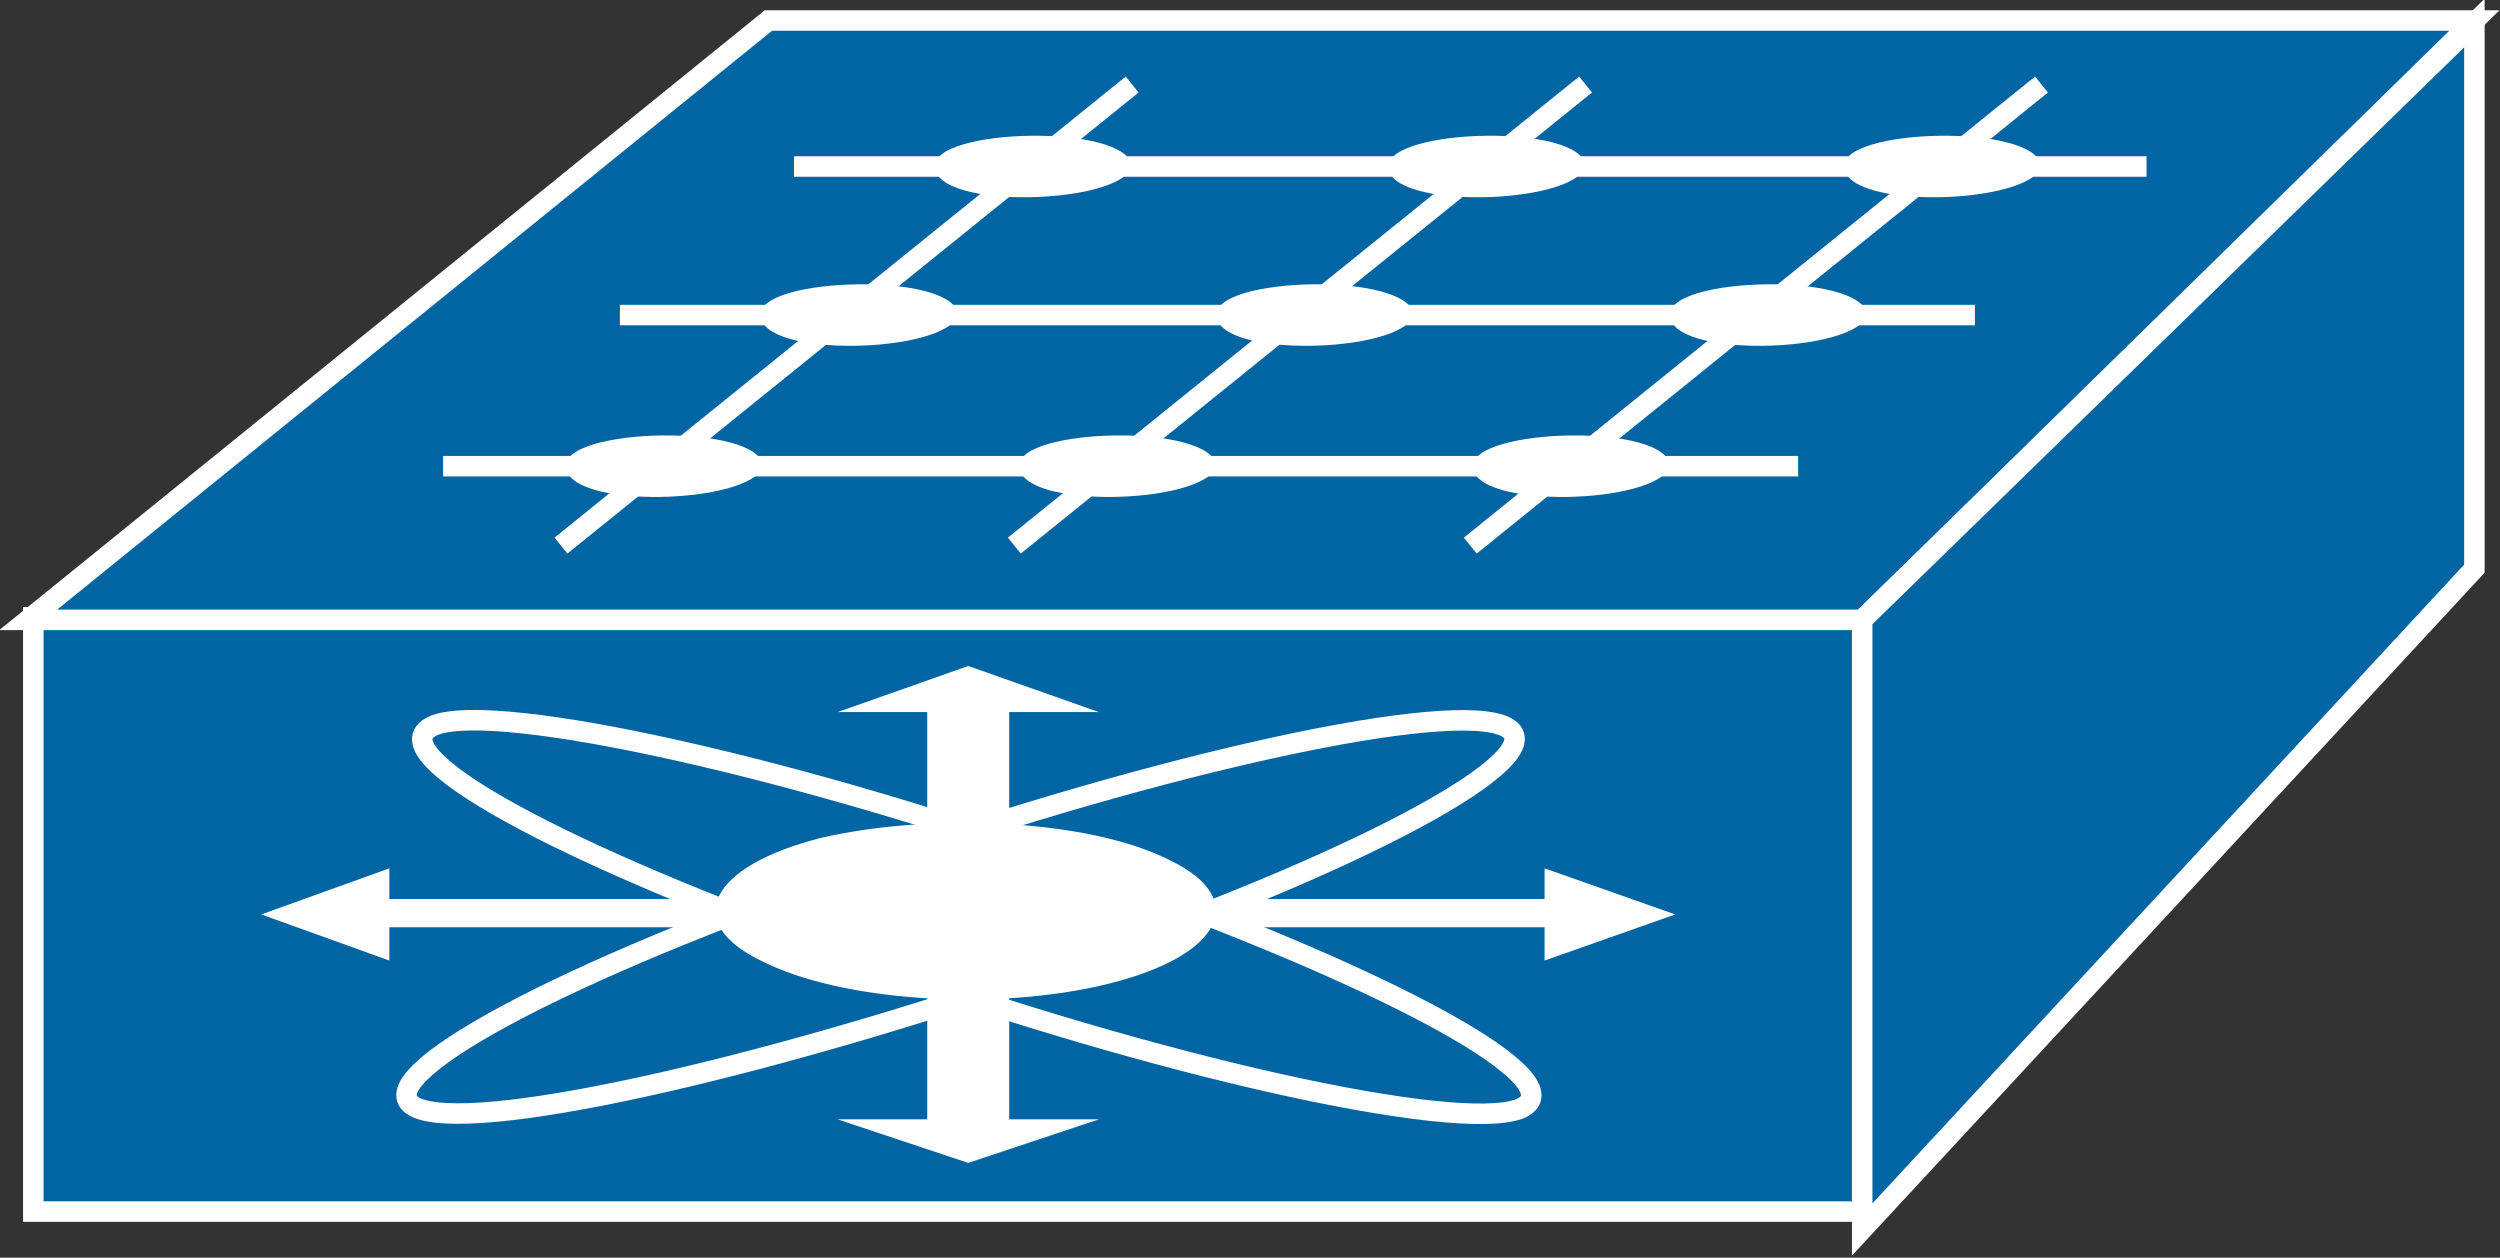 <?xml version="1.0" encoding="utf-8"?>
<!-- Generator: Adobe Illustrator 20.1.0, SVG Export Plug-In . SVG Version: 6.00 Build 0)  -->
<svg version="1.1" id="Layer_1" xmlns="http://www.w3.org/2000/svg" xmlns:xlink="http://www.w3.org/1999/xlink" x="0px" y="0px"
	 viewBox="0 0 97.6 49.1" style="enable-background:new 0 0 97.6 49.1;" xml:space="preserve">
<rect x="0" y="0" width="97.6" height="49.1" fill="#333333" stroke="none"/>
<style type="text/css">
	.st0{fill:#0065A2;stroke:#FFFFFF;stroke-width:0.8;}
	.st1{fill:none;stroke:#FFFFFF;stroke-width:0.8;}
	.st2{fill:#FFFFFF;}
	.st3{fill:#FFFFFF;}
	.st4{fill:none;stroke:#FFFFFF;stroke-width:0.24;stroke-linecap:round;stroke-linejoin:round;stroke-miterlimit:10;}
</style>
<g>
	<rect x="1.3" y="24.1" class="st0" width="71.4" height="23.2"/>
	<polygon class="st0" points="1.1,24.2 30,0.8 96.6,0.8 72.7,24.2 	"/>
	<polygon class="st0" points="72.7,48 96.6,22.2 96.6,0.9 72.7,24.2 	"/>
	<line class="st1" x1="21.9" y1="21.3" x2="44.2" y2="3.3"/>
	<line class="st1" x1="39.6" y1="21.3" x2="61.9" y2="3.3"/>
	<line class="st1" x1="57.4" y1="21.3" x2="79.7" y2="3.3"/>
	<line class="st1" x1="31" y1="6.5" x2="83.8" y2="6.5"/>
	<g>
		<polygon class="st2" points="28.6,35.1 15.2,35.1 15.2,33.9 10.2,35.7 15.2,37.5 15.2,36.2 28.6,36.2 		"/>
		<polygon class="st2" points="36.2,38.9 36.2,43.7 32.7,43.7 37.8,45.4 42.9,43.7 39.4,43.7 39.4,38.9 		"/>
		<polygon class="st2" points="36.2,32.5 36.2,27.8 32.7,27.8 37.8,26 42.9,27.8 39.4,27.8 39.4,32.5 		"/>
		<polygon class="st2" points="47,36.2 60.3,36.2 60.3,37.5 65.4,35.7 60.3,33.9 60.3,35.1 47,35.1 		"/>
		<path class="st1" d="M59.3,43.3c-2.5,0.9-14-1.6-25.7-5.8c-11.7-4.1-19.2-8.2-16.6-9.2c2.5-0.9,14,1.6,25.7,5.8
			C54.3,38.2,61.8,42.3,59.3,43.3z"/>
		<path class="st1" d="M58.6,28.3c2.6,0.9-4.6,5-16.3,9.1c-11.6,4.1-23.2,6.8-25.9,5.9c-2.6-0.9,4.6-5,16.3-9.1
			C44.4,30,56,27.4,58.6,28.3z"/>
	</g>
	<path class="st3" d="M43.3,38.4c4.4-1.1,5.5-3.3,2.4-4.8c-3.1-1.6-9.2-1.9-13.6-0.9c-4.4,1.1-5.5,3.3-2.4,4.8
		C32.8,39.1,38.9,39.5,43.3,38.4z"/>
	<path class="st4" d="M78.9,6.2"/>
	<path class="st4" d="M75.4,2.1"/>
	<path class="st4" d="M57.4,22.9"/>
	<path class="st2" d="M44.2,6.5c-0.5,1.5-7.7,1.7-7.7,0C36.4,5,44,4.8,44.2,6.5"/>
	<path class="st2" d="M61.9,6.5c-0.5,1.5-7.7,1.7-7.7,0C54.2,5,61.8,4.8,61.9,6.5"/>
	<path class="st2" d="M79.7,6.5C79.2,8,72,8.2,72,6.5C71.9,5,79.5,4.8,79.7,6.5"/>
	<line class="st1" x1="24.2" y1="12.3" x2="77.1" y2="12.3"/>
	<path class="st2" d="M37.4,12.3c-0.5,1.5-7.7,1.7-7.7,0C29.6,10.8,37.3,10.6,37.4,12.3"/>
	<path class="st2" d="M55.2,12.3c-0.5,1.5-7.7,1.7-7.7,0C47.4,10.8,55,10.6,55.2,12.3"/>
	<path class="st2" d="M72.9,12.3c-0.5,1.5-7.7,1.7-7.7,0C65.1,10.8,72.7,10.6,72.9,12.3"/>
	<line class="st1" x1="17.3" y1="18.2" x2="70.2" y2="18.2"/>
	<path class="st2" d="M29.8,18.2c-0.5,1.5-7.7,1.7-7.7,0C22,16.7,29.6,16.5,29.8,18.2"/>
	<path class="st2" d="M47.5,18.2c-0.5,1.5-7.7,1.7-7.7,0C39.7,16.7,47.3,16.5,47.5,18.2"/>
	<path class="st2" d="M65.2,18.2c-0.5,1.5-7.7,1.7-7.7,0C57.5,16.7,65.1,16.5,65.2,18.2"/>
</g>
</svg>
